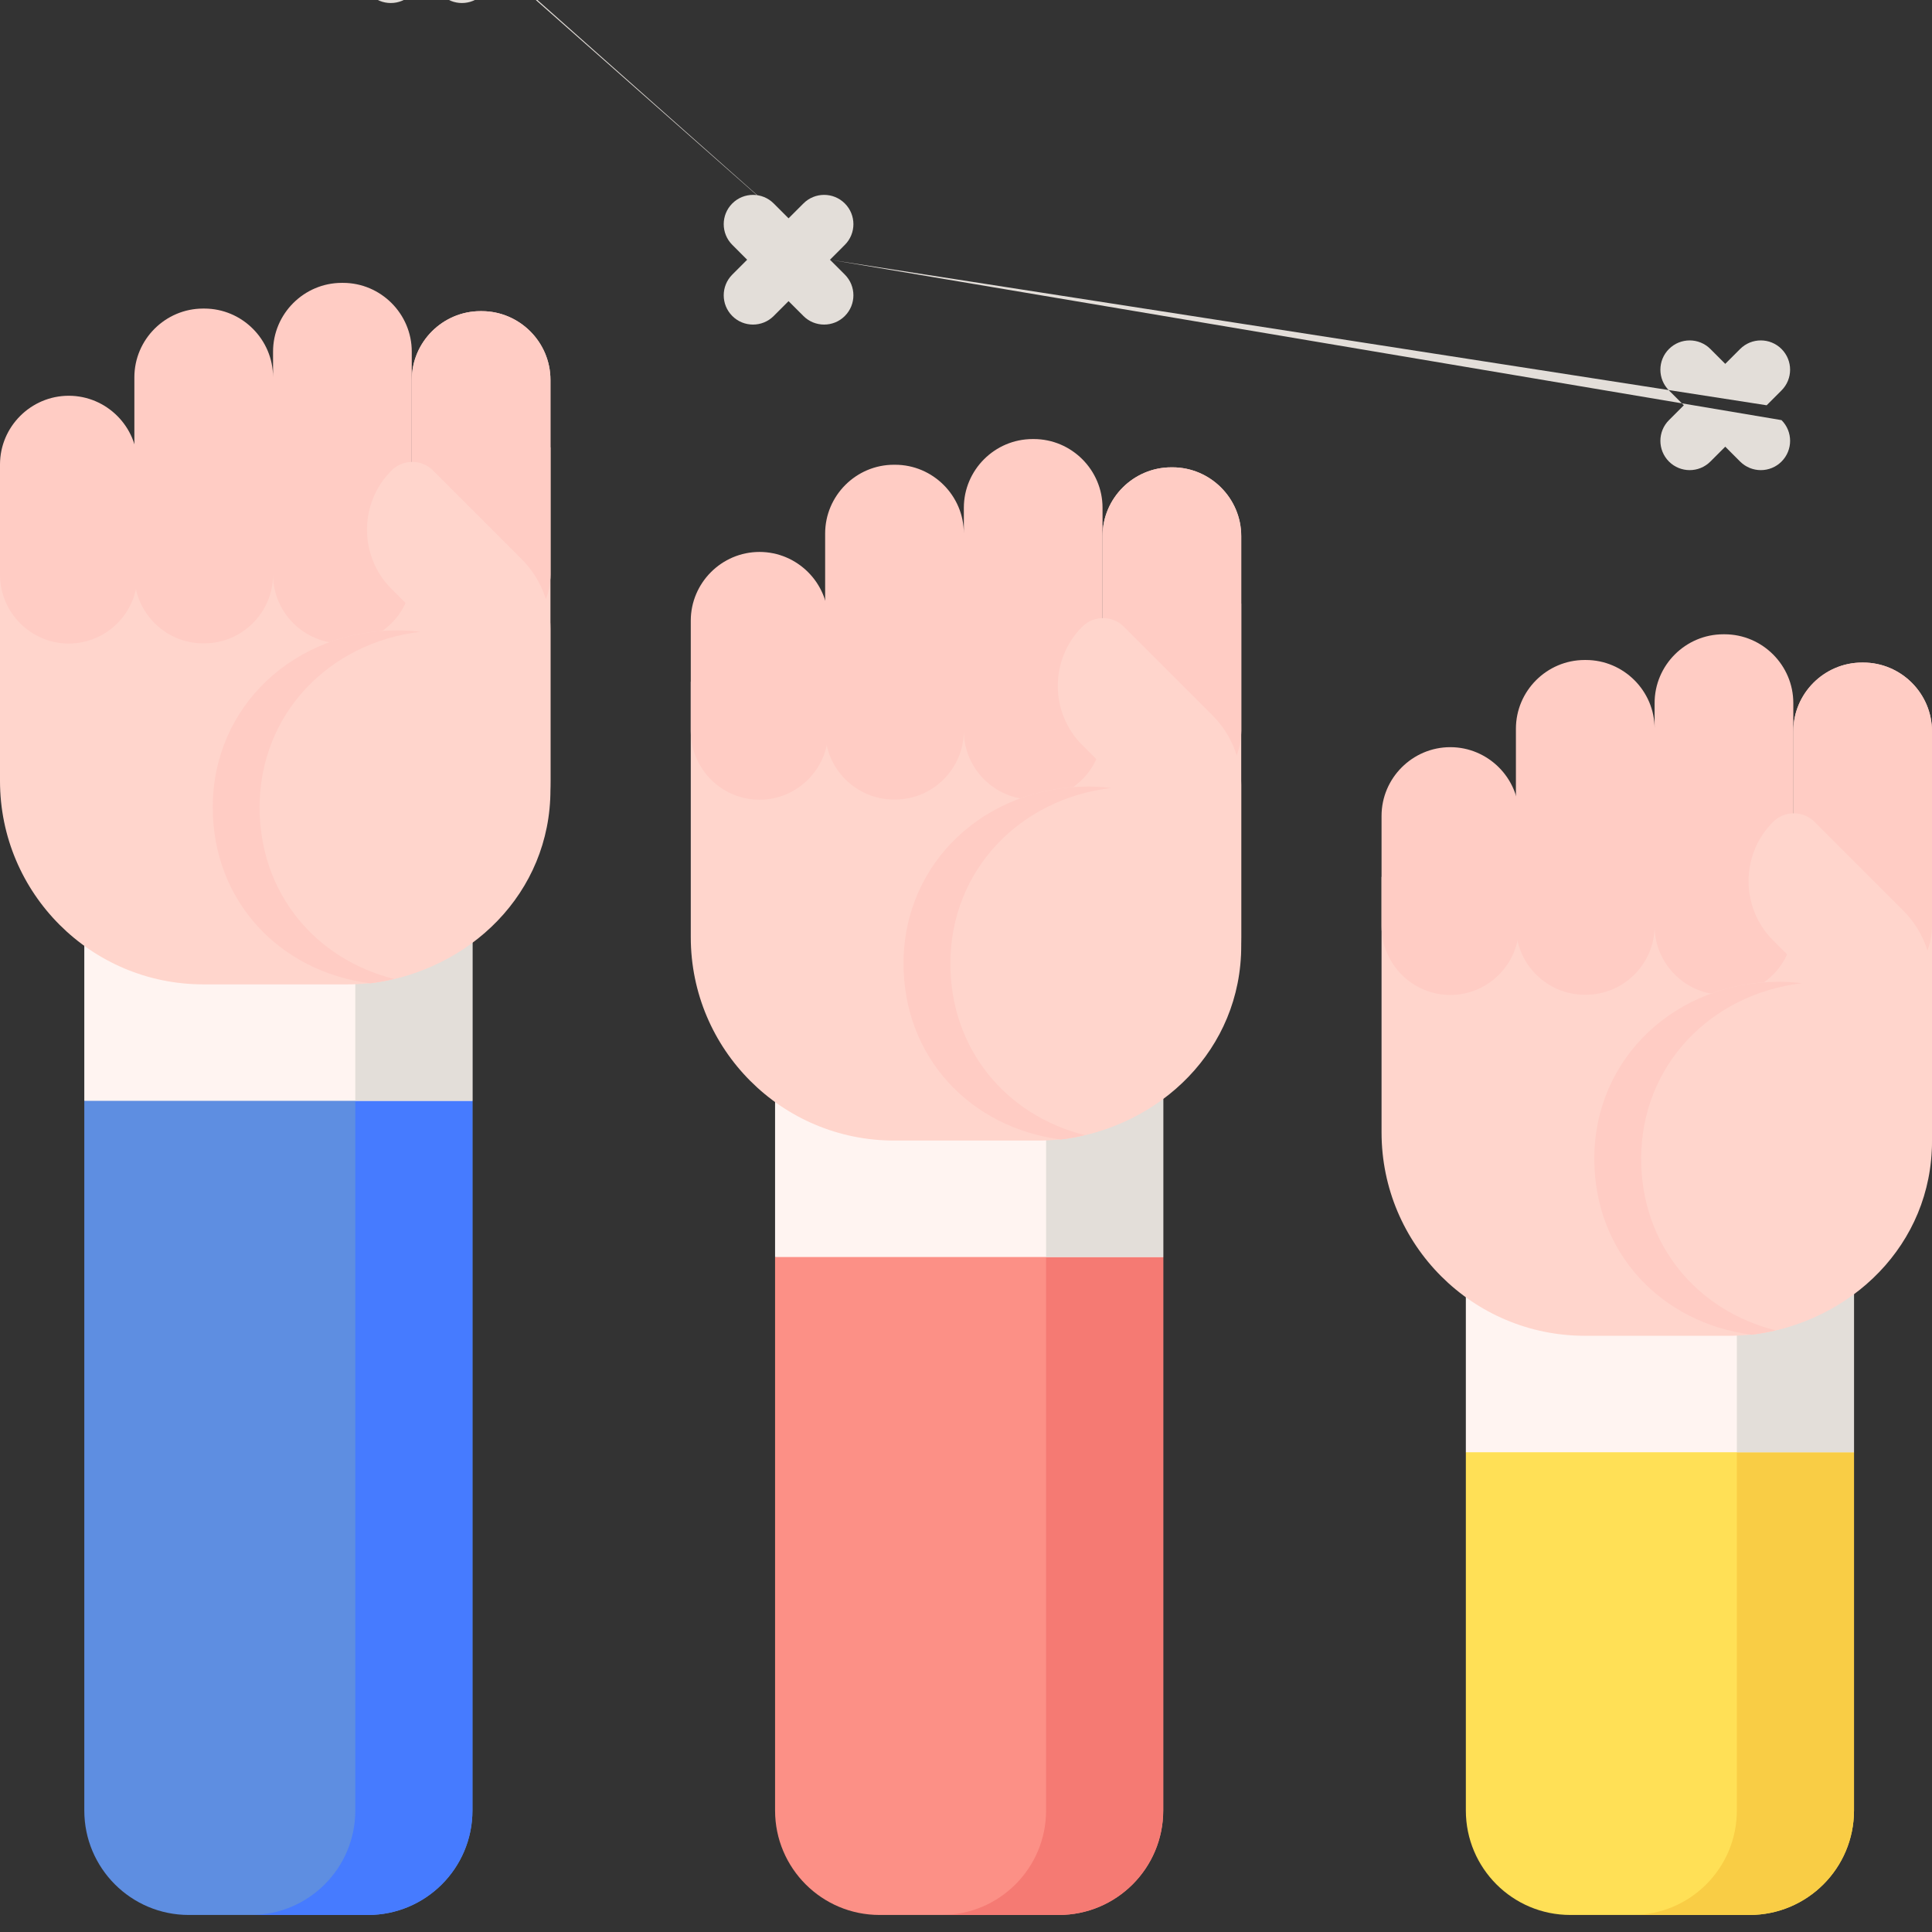 <svg height="512pt" viewBox="0 -5 512 512" width="512pt" xmlns="http://www.w3.org/2000/svg"><rect x="0" y="-5" width="512" height="512" fill="#333333" stroke="none"/><path d="M22.34 286.699v188.098c0 15.293 12.395 27.688 27.684 27.688h47.492c15.293 0 27.688-12.395 27.688-27.688v-188.098l-54.934-10.348zm0 0" fill="#5e8ee1"/><path d="M94.16 286.699v188.098c0 15.293-12.395 27.688-27.688 27.688h31.043c15.293 0 27.688-12.395 27.688-27.688v-188.098l-14.859-10.348zm0 0" fill="#467bff"/><path d="M22.34 190.785h102.863v95.949h-102.863zm0 0" fill="#fff4f1"/><path d="M94.16 190.785h31.043v95.949h-31.043zm0 0" fill="#e3ded9"/><path d="M91.961 255.871h-38.047c-29.777 0-53.914-24.137-53.914-53.914v-67.699l145.875-20.695v88.395c0 29.777-24.137 53.914-53.914 53.914zm0 0" fill="#ffd5cc"/><path d="M54.148 165.492h-.32c-10.02 0-18.219-8.195-18.219-18.215v-52.285c0-10.02 8.199-18.219 18.219-18.219h.32c10.02 0 18.215 8.199 18.215 18.219v52.285c0 10.02-8.195 18.215-18.215 18.215zm0 0 36.754 0h-.32c-10.02 0-18.219-8.195-18.219-18.215v-59.094c0-10.02 8.199-18.219 18.219-18.219h.32c10.02 0 18.219 8.199 18.219 18.219v59.094c0 10.02-8.199 18.215-18.219 18.215zm0 0" fill="#ffccc4"/><path d="M127.656 165.492h-.32c-10.02 0-18.215-8.195-18.215-18.215v-51.605c0-10.02 8.195-18.215 18.215-18.215h.32c10.02 0 18.219 8.195 18.219 18.215v51.605c0 10.02-8.199 18.215-18.219 18.215zm0 0" fill="#ffd5cc"/><path d="M127.656 165.492h-.32c-10.02 0-18.215-8.195-18.215-18.215v-51.605c0-10.02 8.195-18.215 18.215-18.215h.32c10.02 0 18.219 8.195 18.219 18.215v51.605c0 10.02-8.199 18.215-18.219 18.215zm0 0-109.437.055c-10.02 0-18.219-8.199-18.219-18.219v-29.234c0-10.02 8.199-18.215 18.219-18.215s18.215 8.195 18.215 18.215v29.234c0 10.02-8.195 18.219-18.215 18.219zm0 0" fill="#ffccc4"/><path d="M145.875 204.297v-42.68c0-6.926-2.75-13.566-7.648-18.461l-23.48-23.484c-3.016-3.016-7.957-3.016-10.973 0l-.043.043c-8.621 8.609-8.621 22.699-.012 31.313l12.176 12.172c-3.406-.75-6.945-1.148-10.578-1.148-27.023 0-48.934 19.883-48.934 46.91 0 24.863 17.691 43.5 41.703 46.629 26.453-3.285 47.789-23.949 47.789-51.293zm0 0" fill="#ffd5cc"/><path d="M68.801 208.961c0-24.867 18.555-43.676 42.574-46.523-1.984-.246-4.004-.387-6.055-.387-27.027 0-48.938 19.883-48.938 46.91 0 24.863 17.691 43.5 41.703 46.629 2.156-.266 4.277-.664 6.359-1.156-20.867-5.238-35.645-22.754-35.645-45.473zm0 0" fill="#ffccc4"/><path d="M205.402 328.09v146.707c0 15.293 12.395 27.688 27.684 27.688h47.492c15.289 0 27.688-12.395 27.688-27.688v-146.707l-54.934-10.348zm0 0" fill="#fc9086"/><path d="M277.223 328.09v146.707c0 15.293-12.398 27.688-27.688 27.688h31.043c15.289 0 27.688-12.395 27.688-27.688v-146.707l-14.863-10.348zm0 0" fill="#f57a73"/><path d="M205.402 232.176h102.863v95.949h-102.863zm0 0" fill="#fff4f1"/><path d="M277.223 232.176h31.043v95.949h-31.043zm0 0" fill="#e3ded9"/><path d="M275.023 297.262h-38.047c-29.777 0-53.914-24.137-53.914-53.914v-67.695l145.875-20.695v88.391c0 29.777-24.137 53.914-53.914 53.914zm0 0" fill="#ffd5cc"/><path d="M237.211 206.883h-.32c-10.02 0-18.219-8.195-18.219-18.215v-52.285c0-10.02 8.199-18.219 18.219-18.219h.32c10.02 0 18.219 8.199 18.219 18.219v52.285c0 10.02-8.199 18.215-18.219 18.215zm0 0 36.754 0h-.32c-10.02 0-18.215-8.195-18.215-18.215v-59.094c0-10.02 8.195-18.219 18.215-18.219h.32c10.02 0 18.219 8.199 18.219 18.219v59.094c0 10.02-8.199 18.215-18.219 18.215zm0 0" fill="#ffccc4"/><path d="M310.719 206.883h-.32c-10.02 0-18.215-8.195-18.215-18.215v-51.605c0-10.02 8.195-18.215 18.215-18.215h.32c10.02 0 18.219 8.195 18.219 18.215v51.605c0 10.02-8.199 18.215-18.219 18.215zm0 0" fill="#ffd5cc"/><path d="M310.719 206.883h-.32c-10.02 0-18.215-8.195-18.215-18.215v-51.605c0-10.02 8.195-18.215 18.215-18.215h.32c10.02 0 18.219 8.195 18.219 18.215v51.605c0 10.02-8.199 18.215-18.219 18.215zm0 0-109.442.055c-10.02 0-18.215-8.195-18.215-18.215v-29.238c0-10.02 8.195-18.215 18.215-18.215s18.219 8.195 18.219 18.215v29.238c0 10.02-8.199 18.215-18.219 18.215zm0 0" fill="#ffccc4"/><path d="M328.938 245.688v-42.68c0-6.926-2.75-13.566-7.648-18.461l-23.48-23.484c-3.016-3.016-7.953-3.016-10.973 0l-.043.043c-8.617 8.609-8.621 22.699-.008 31.313l12.172 12.172c-3.406-.75-6.945-1.148-10.574-1.148-27.027 0-48.938 19.883-48.938 46.91 0 24.863 17.691 43.5 41.703 46.629 26.453-3.285 47.789-23.949 47.789-51.293zm0 0" fill="#ffd5cc"/><path d="M251.863 250.352c0-24.867 18.555-43.676 42.574-46.523-1.984-.246-4.004-.387-6.055-.387-27.027 0-48.938 19.883-48.938 46.91 0 24.863 17.691 43.504 41.703 46.629 2.16-.266 4.277-.66 6.359-1.156-20.867-5.238-35.645-22.754-35.645-45.473zm0 0" fill="#ffccc4"/><path d="M388.465 379.828v94.969c0 15.293 12.395 27.688 27.684 27.688h47.492c15.293 0 27.688-12.395 27.688-27.688v-94.969l-54.934-10.348zm0 0" fill="#ffe056"/><path d="M460.285 379.828v94.969c0 15.293-12.398 27.688-27.688 27.688h31.043c15.293 0 27.688-12.395 27.688-27.688v-94.969l-14.859-10.348zm0 0" fill="#f9cd45"/><path d="M388.465 283.914h102.863v95.949h-102.863zm0 0" fill="#fff4f1"/><path d="M460.285 283.914h31.043v95.949h-31.043zm0 0" fill="#e3ded9"/><path d="M458.086 349h-38.047c-29.777 0-53.914-24.137-53.914-53.914v-67.695l145.875-20.695v88.391c0 29.777-24.137 53.914-53.914 53.914zm0 0" fill="#ffd5cc"/><path d="M420.273 258.621h-.32c-10.02 0-18.219-8.195-18.219-18.215v-52.285c0-10.02 8.199-18.215 18.219-18.215h.32c10.02 0 18.219 8.195 18.219 18.215v52.285c-.004 10.02-8.199 18.215-18.219 18.215zm0 0 36.754 0h-.32c-10.02 0-18.219-8.195-18.219-18.215v-59.094c0-10.02 8.199-18.219 18.219-18.219h.32c10.02 0 18.219 8.199 18.219 18.219v59.094c0 10.02-8.199 18.215-18.219 18.215zm0 0" fill="#ffccc4"/><path d="M493.781 258.621h-.32c-10.02 0-18.215-8.195-18.215-18.215v-51.605c0-10.02 8.195-18.215 18.215-18.215h.32c10.02 0 18.219 8.195 18.219 18.215v51.605c0 10.02-8.199 18.215-18.219 18.215zm0 0" fill="#ffd5cc"/><path d="M493.781 258.621h-.32c-10.02 0-18.215-8.195-18.215-18.215v-51.605c0-10.02 8.195-18.215 18.215-18.215h.32c10.02 0 18.219 8.195 18.219 18.215v51.605c0 10.02-8.199 18.215-18.219 18.215zm0 0-109.437.055c-10.02 0-18.219-8.195-18.219-18.215v-29.238c0-10.02 8.199-18.215 18.219-18.215s18.215 8.195 18.215 18.215v29.238c0 10.02-8.195 18.215-18.215 18.215zm0 0" fill="#ffccc4"/><path d="M512 297.426v-42.68c0-6.926-2.75-13.566-7.648-18.461l-23.48-23.48c-3.016-3.02-7.953-3.02-10.973-.004l-.043.043c-8.617 8.609-8.621 22.699-.008 31.313l12.172 12.172c-3.406-.75-6.945-1.148-10.574-1.148-27.027 0-48.938 19.883-48.938 46.91 0 24.863 17.691 43.5 41.703 46.629 26.453-3.285 47.789-23.949 47.789-51.293zm0 0" fill="#ffd5cc"/><path d="M434.926 302.09c0-24.867 18.555-43.676 42.574-46.523-1.984-.246-4.004-.387-6.055-.387-27.027 0-48.938 19.883-48.938 46.91 0 24.863 17.691 43.504 41.703 46.629 2.156-.266 4.277-.66 6.359-1.156-20.867-5.238-35.645-22.754-35.645-45.473zm0 0" fill="#ffccc4"/><path d="M219.953 63.832l3.938-3.941c3.031-3.027 3.031-7.941 0-10.973s-7.945-3.031-10.973 0l-3.941 3.938-3.938-3.938c-3.031-3.031-7.945-3.031-10.973 0-3.031 3.031-3.031 7.945 0 10.973l3.938 3.941-3.938 3.938c-3.031 3.031-3.031 7.945 0 10.973 1.512 1.52 3.5 2.273 5.484 2.273 1.988 0 3.973-.754 5.488-2.273l3.938-3.938 3.941 3.938c1.512 1.52 3.5 2.273 5.484 2.273 1.988 0 3.973-.754 5.488-2.273 3.031-3.027 3.031-7.941 0-10.973zm0 0 248.231 38.57l3.938-3.938c3.031-3.031 3.031-7.945 0-10.977s-7.941-3.031-10.973 0l-3.941 3.938-3.938-3.938c-3.031-3.031-7.945-3.031-10.977 0s-3.031 7.945 0 10.977l3.941 3.938-3.941 3.938c-3.031 3.031-3.031 7.945 0 10.977 1.516 1.516 3.504 2.273 5.488 2.273 1.988 0 3.973-.758 5.488-2.273l3.941-3.941 3.938 3.941c1.516 1.516 3.504 2.273 5.488 2.273s3.973-.758 5.488-2.273c3.031-3.031 3.031-7.945 0-10.977zm0 0-95.989-85.214l3.938-3.941c3.031-3.027 3.031-7.941 0-10.973-3.031-3.031-7.945-3.031-10.977 0l-3.938 3.938-3.938-3.938c-3.035-3.031-7.945-3.031-10.977 0s-3.031 7.945 0 10.973l3.938 3.941-3.938 3.938c-3.031 3.031-3.031 7.945 0 10.973 1.516 1.52 3.5 2.273 5.488 2.273 1.984 0 3.973-.754 5.488-2.273l3.938-3.938 3.938 3.938c1.516 1.52 3.504 2.273 5.488 2.273 1.988 0 3.973-.754 5.488-2.273 3.031-3.027 3.031-7.941 0-10.973zm0 0" fill="#e3ded9"/></svg>